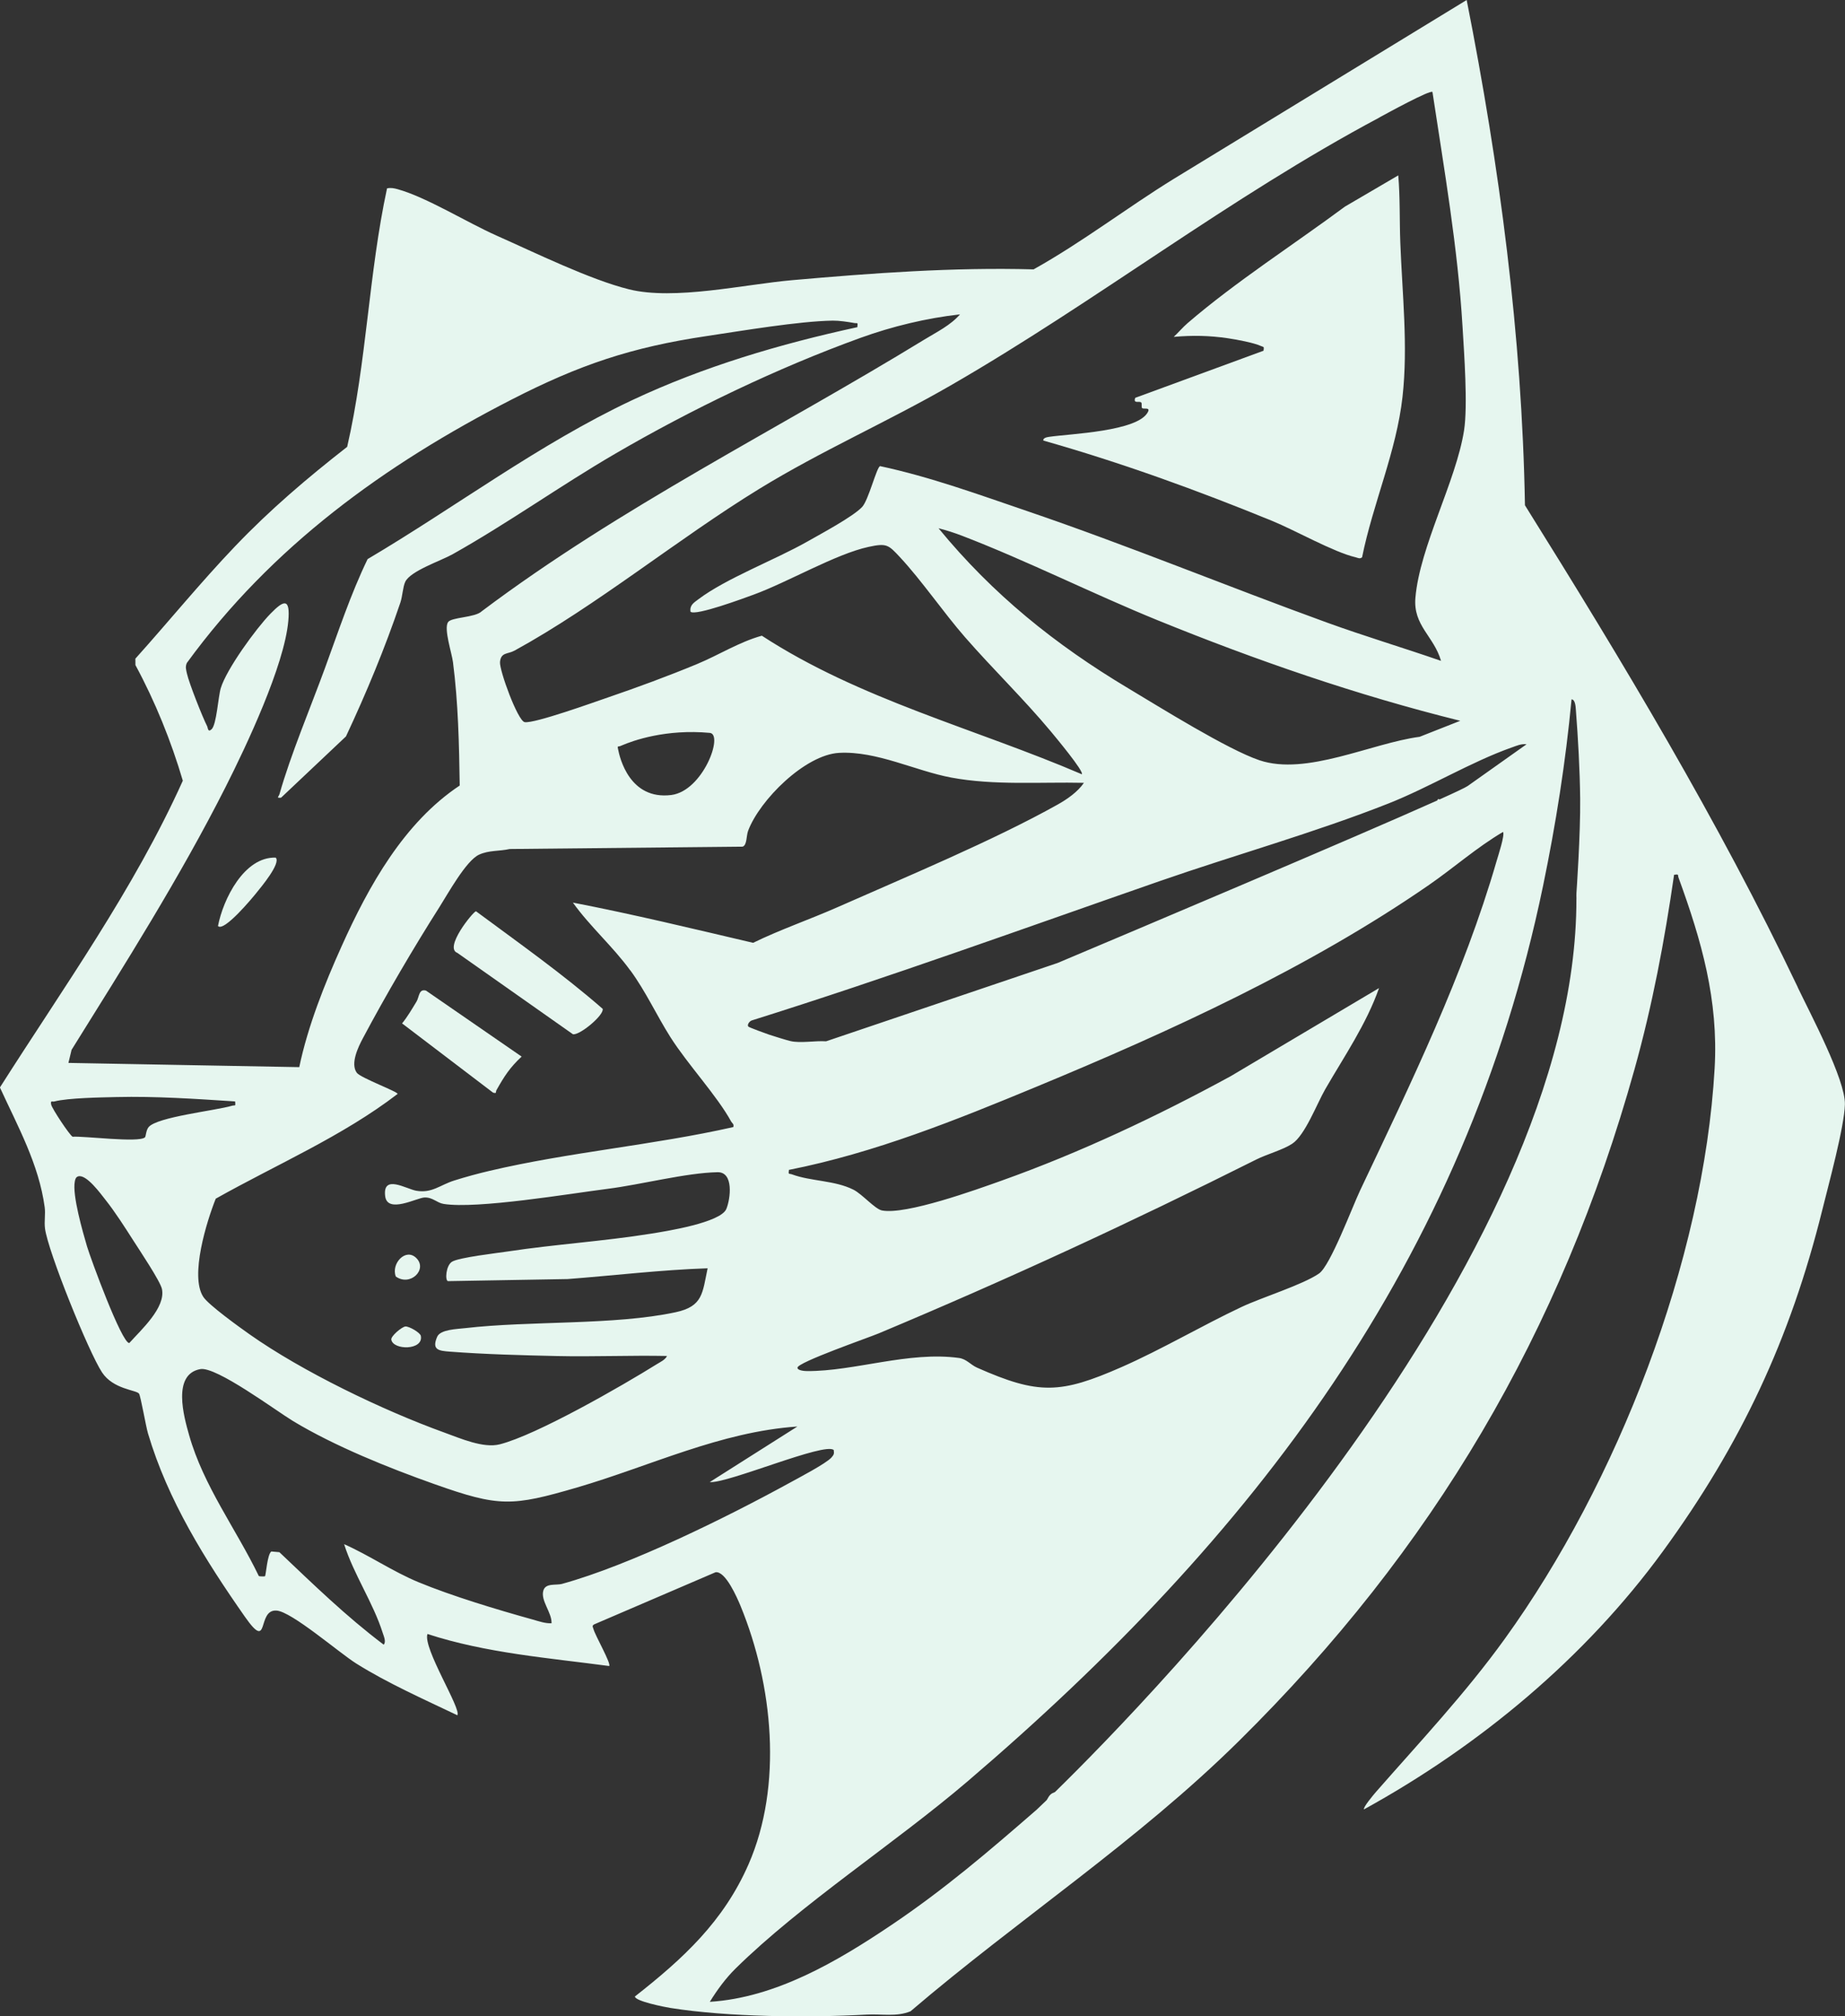 <?xml version="1.0" encoding="UTF-8"?>
<svg id="Layer_1" data-name="Layer 1" xmlns="http://www.w3.org/2000/svg" viewBox="0 0 702.1 767.11">
  <rect x="0" y="0" width="702.1" height="767.11" fill="#333333" stroke="none"/>
  <defs>
    <style>
      .cls-1 {
        fill: #e6f6ef;
      }
    </style>
  </defs>
  <path class="cls-1" d="M174.06,362.53l43.96,30.94c2.5.53,11.93-7.27,11.32-9.67-15.22-13.27-31.94-25.07-48.21-37.12-1.12.18-12.32,13.96-7.06,15.85Z"/>
  <path class="cls-1" d="M158.49,381.06c-1.71,2.82-3.4,5.72-5.48,8.29l34.62,26.34c1.59.41.88-.23,1.29-.94,2.96-5.26,5.04-8.53,9.58-12.78l-36.39-25.1c-2.78-.79-2.55,2.42-3.62,4.2Z"/>
  <path class="cls-1" d="M158.44,478.63c-4.06-4.06-9.71,2.16-7.82,7.01,5.47,3.92,12.19-2.65,7.82-7.01Z"/>
  <path class="cls-1" d="M160.15,508.24c-.26-1.3-4.56-3.72-5.87-3.59-1.36.12-5.6,3.68-5.37,5.01.69,4.08,12.29,4.13,11.24-1.42Z"/>
  <path class="cls-1" d="M515.82,212c.87.2,1.64.76,2.51.02,4.12-20.43,13.09-40.3,15.39-61.09,2.15-19.31-.12-39.27-.84-58.55-.33-8.54-.05-17.13-.78-25.66l-20.28,11.87c-19.38,14.37-41.62,28.62-59.84,44.3-1.89,1.62-3.49,3.57-5.32,5.27,7.16-.63,13.5-.52,20.62.53,3.24.48,9.71,1.66,12.52,2.93,1.1.5,1.29.09,1.03,1.81l-48.82,17.92c-.92,2.42,1.65,1.08,2.28,1.78.37.42-.05,1.67.33,2.12.47.53,3.11-.43,2.27,1.37-3.55,7.56-29.98,8.42-37.63,9.57-.71.11-2.44.37-2.22,1.42,29.6,8.39,58.58,18.91,87.04,30.55,8.79,3.59,23.44,11.91,31.74,13.84Z"/>
  <path class="cls-1" d="M82.96,352.31c2.27,2.34,13.15-10.78,14.62-12.63,1.58-1.96,9.44-11.28,7.34-13.4-12.01-.4-20.02,15.83-21.97,26.03Z"/>
  <path class="cls-1" d="M684.14,375.62c-30.28-63.5-66.62-123.82-103.83-183.39-1.13-64.68-9.66-128.95-22.18-192.23l-111.4,68.01c-18.04,11.12-34.87,24.13-53.41,34.47-30.76-.84-61.31,1.42-91.89,4.11-18.29,1.61-44.77,7.77-62.08,3.48-14.84-3.68-35.89-14.01-50.36-20.43-11.13-4.94-26.7-14.61-37.67-17.66-1.32-.37-2.66-.64-4.04-.31-6.99,32.42-7.74,66.07-15.17,98.33-15.26,11.92-29.28,23.83-42.68,37.86-13.12,13.73-25.22,28.59-37.91,42.72l.02,2.45c7.54,13.94,13.58,28.91,18.03,43.98-18.64,41.39-45.34,78.54-69.6,116.71,6.79,14.81,14.82,29.16,17.04,45.59.34,2.55-.23,5.35.11,8.03,1.12,8.79,16.64,47.11,21.71,54.78,4.27,6.48,13.07,6.66,14.07,8.08.63.89,2.61,12.43,3.41,15.12,7.56,25.51,21.78,48.18,36.86,69.73,9.66,13.79,4.38-2.82,12.05-2.32,5.78.38,23.86,16.08,30.34,20.14,11.96,7.5,25.73,13.6,38.48,19.69,1.67-2.29-13.21-25.58-11.38-30.92,22.33,7.28,45.99,9.09,69.16,12.19.86-.84-5.38-11.73-5.97-14.04-.2-.74-.72-1.23.24-1.8l46.21-19.84c3.8-.53,8.23,9.73,9.55,12.92,12.25,29.86,16.13,68.16,3.01,98.17-9.51,21.76-24.91,35.93-43.25,50.31.03,1.8,11.48,4.05,13.53,4.37,22.06,3.49,52.4,3.74,74.71,2.52,5.55-.31,11.36.94,16.65-1.26,41.21-35.2,86.22-64.55,124.98-102.84,73.79-72.88,122.52-155.35,150.51-255.51,6.81-24.36,11.46-49.02,15.07-74.04,1.99-.26,1.29,0,1.7,1.13,8.77,24.08,15.21,46.47,13.73,72.49-4.17,73.44-37.12,157.88-79.88,217.11-15.01,20.81-32.25,39.09-49.09,58.32-.68.79-5.02,5.93-4.45,6.52,43.95-24.19,84.13-57.58,113.75-98.2,29.67-40.68,48.45-80.75,60.62-129.77,2.33-9.43,8.43-31.72,8.62-40.26.22-9.38-13.32-34.78-17.95-44.5ZM575.24,284.39c1.87-.66,3.62-1.49,5.68-1.24l-22.39,15.87c-.84.59-4.71,2.43-10.76,5.14-.38-.36-.64-.12-.85.38-31.41,14.09-116.76,50.14-144.46,61.82l-88.1,29.8c-4.08-.29-9.74.81-13.57-.09-1.35-.3-6.68-1.96-8.13-2.45-1.1-.37-7.65-2.74-7.91-3.08-.52-.71.46-2.02,1.33-2.32,52.19-16.38,103.63-35.05,155.28-53.02,28.57-9.93,58.88-18.41,86.89-29.47,15.7-6.19,31.38-15.81,46.99-21.35ZM468.37,409.41c-27.77,15.14-57.33,29.1-87.18,39.74-9.76,3.48-36.44,13.12-45.57,11.36-2.63-.51-7.49-6.19-10.83-7.89-7.15-3.6-16.14-3.15-23.44-5.85-1.12-.41-1.4.3-1.14-1.69,32.57-6.44,63.59-18.96,94.12-31.6,51.1-21.16,103.89-45.33,149.42-76.78,9.51-6.57,18.22-14.31,28.21-20.19.79,1.07-1.87,9.09-2.42,11-12.58,43.48-32.7,84.7-51.97,125.4-2.95,6.22-11.32,28.61-15.61,31.58-6.23,4.31-21.63,9.03-29.55,12.76-15.2,7.17-30.25,16.09-45.54,22.82-23.33,10.25-31.62,10.62-55.05.25-2.52-1.12-4-3.29-6.89-3.69-19.09-2.63-39.75,5.09-57.81,4.99-.97-.01-3.66-.2-3.65-1.29.04-2.05,26.94-11.39,30.89-13.04,49.83-20.88,95.5-42.03,143.75-66.18,4.02-2.01,9.99-3.61,13.58-5.95,4.91-3.17,9.47-15.31,12.61-20.75,7.25-12.57,15.62-24.69,20.48-38.5l-56.41,33.5ZM239.85,369.14c6,8.23,9.95,17.02,15.26,25.42,6.67,10.5,17.71,22.23,23.16,32.17.38.67,1.13.85.78,2.06-30.57,6.9-62.31,9.49-92.79,16.66-4.48,1.05-9.02,2.29-13.41,3.67-5.38,1.69-8.49,4.93-14.44,3.89-3.83-.67-12.86-6.41-11.84,2.04.81,6.82,12.03.66,14.92.53,3.21-.14,4.71,2.04,7.36,2.45,12.68,2.02,47.93-3.91,62.49-5.76,12.58-1.59,29.8-6.09,41.71-6.31,6.22-.12,4.96,10.06,3.36,13.96-2.15,5.24-23.03,8.52-28.8,9.44-17.92,2.87-36.31,4.02-54.29,6.74-4.18.63-18.71,2.29-21.32,3.92-2.35,1.48-2.7,7.2-1.52,7.38l45.54-.79c17.74-1.35,35.5-3.5,53.26-4.1-2,9.45-1.76,14.48-12.16,16.72-23.44,5.02-55.25,3.18-80.18,6.06-3.06.36-9.35.48-10.57,3.27-2.18,5.02.58,5.35,4.88,5.67,13.32,1.01,27.28,1.37,40.63,1.67,13.96.31,27.98-.31,41.94-.03-.64,1.44-2.52,2.28-3.82,3.09-13.27,8.28-45.7,26.93-59.8,30.52-6.28,1.61-15.07-2.29-21.22-4.51-23.31-8.43-53.89-23.14-74.09-37.39-3.68-2.6-15.5-11.08-17.53-14.2-5.19-7.94,1.32-28.78,4.74-37.35,23.13-13.02,48.08-23.66,69.19-39.84.36-.8-14.08-6.09-15.52-8.07-2.53-3.49.57-9.85,2.37-13.21,8.55-16.09,19.31-34.45,29.1-49.84,3.23-5.08,10.14-17.67,15.07-19.92,3.78-1.73,7.64-1.25,11.67-2.15l88.62-.89c1.71-.59,1.37-4.12,2.09-6.04,4.42-11.74,21.68-28.94,34.64-29.65,14.31-.77,29.07,6.87,42.66,9.4,16.4,3.06,33.85,1.63,50.49,2-2.38,3.48-6.38,6.24-10.02,8.28-24.2,13.56-57.9,27.61-83.81,39.06-10.6,4.68-21.63,8.44-32.06,13.53-22.77-5.33-45.63-10.87-68.58-15.3,6.54,9.13,15.15,16.62,21.82,25.78ZM235.07,284.32v-.03c.02-.43.39-.27.86-.41.21-.09.44-.2.73-.3,4.25-1.83,16.73-6.3,33.45-4.76,5.34.5-2.59,22.13-14.69,23.64-15.75,1.95-19.58-14.03-20.23-17.5,0-.02,0-.03-.01-.05-.07-.26-.1-.44-.1-.57ZM357.17,200.98c2.99.75,6.05,1.75,8.94,2.85,24.81,9.54,49.7,22.08,74.44,32.15,37.45,15.22,75.84,28.51,115.14,38.24l-15.45,6.09c-18.32,2.41-43.09,14.96-60.99,8.92-12.14-4.1-37.85-20.16-49.92-27.38-27.85-16.65-51.51-35.7-72.17-60.86ZM525.05,44.61c2.48-1.33,19.08-10.47,20.06-9.62,4.46,29.5,9.64,59.21,11.43,89.06.62,10.3,2.07,30.24.59,39.71-3.03,19.34-16.85,44.15-18.51,63.67-.9,10.62,7.03,14.57,9.75,23.99-14.44-5-29.19-9.41-43.55-14.62-38.07-13.82-75.5-29.26-113.88-42.34-18.44-6.28-36.93-13.04-56.02-17.12-1.31.3-4.39,12.92-6.85,15.54-3.46,3.69-15.84,10.31-20.82,13.14-12.28,6.98-30.88,13.97-41.49,21.97-1.68,1.28-3.38,2.22-2.99,4.73,1.81,1.75,20.62-5.25,24.02-6.49,13.04-4.77,31.29-15.47,43.68-18.16,6.96-1.51,7.57-.85,12.02,3.93,8.39,9.02,16.41,20.87,24.82,30.51,10.59,12.12,22.26,23.4,32.58,35.77,1.33,1.62,12.8,15.31,11.78,16.28-40.59-17.42-84.48-28.4-121.76-52.71-8.7,2.42-16.38,7.36-24.71,10.81-11.02,4.56-22.46,8.78-33.74,12.64-5.26,1.8-28.07,10.02-31.79,9.44-2.64-.42-9.69-19.77-9.4-22.89.36-3.78,2.94-2.91,5.51-4.32,31.34-17.16,62.11-42.5,93.08-61.5,23.59-14.48,48.96-25.59,72.89-39.39,55.58-32.06,105.96-71.45,163.28-101.99ZM27.19,399.48c20.3-32.57,41.31-65.77,58.64-100.04,7.93-15.68,22.37-46.24,23.88-63.17.79-8.83-1.63-8.1-6.81-2.76-5.47,5.62-16.7,21.05-18.89,28.3-.99,3.28-1.59,13.88-3.49,15.63-1.44,1.35-1.37-.51-1.69-1.15-1.78-3.49-6.89-16.4-7.68-19.99-.31-1.45-.74-2.61-.03-4.11,32.32-44.34,75.18-75.37,123.59-100.19,25.73-13.19,45.48-19.88,74.29-24.16,13.49-2.01,34.9-5.64,47.9-5.86,2.38-.03,5.75.47,8.13.9,1.32.25,1.42-.54,1.24,1.59-29.42,6.39-58.46,14.95-85.73,27.78-35.53,16.74-66.97,40.54-100.65,60.46-6.46,13.35-11.14,27.6-16.25,41.53-5.41,14.78-13.12,33.12-17.26,47.82-.31,1.12-1.49,1.57.59,1.41l24.69-23.31c7.78-16.6,14.81-33.54,20.7-50.91.82-2.44.94-5.99,1.86-7.91,1.97-4.14,13.52-7.96,18-10.47,21.11-11.84,40.94-26.05,61.86-38.23,28.93-16.86,61.87-32.71,93.4-44.11,12.03-4.35,25.12-7.51,37.85-8.93-3.65,4.2-8.91,6.74-13.59,9.6-56.18,34.39-115.51,63.59-168.41,103.35-2.52,2.48-11.7,2.2-12.88,4.21-1.57,2.66,1.48,11.63,1.93,15.17,2,15.5,2.33,31.29,2.56,46.92-21.23,14.11-34.62,38.21-44.9,61.05-6.55,14.53-12.9,30.52-16.16,46.09l-87.84-1.61,1.18-4.9ZM19.48,420.26c-.33-1.79.35-.99,1.23-1.22,5.26-1.35,17.59-1.53,23.56-1.67,15.08-.36,30.17.69,45.2,1.66.24,2.12-.01,1.29-1.19,1.65-6.35,1.87-28.54,4.24-31.74,8.14-1.02,1.25-.99,3.54-1.39,3.89-2.39,2.12-23.04-.56-27.52-.25-1.11-.54-7.88-10.76-8.14-12.2ZM49.19,510.96c-2.89,0-14.71-32.17-16.08-36.79-1.65-5.61-5.63-19.43-4.65-24.63.15-.85.36-1.71,1.29-2,3.14-.92,8.62,6.7,10.43,8.98,3.65,4.6,7.39,10.47,10.58,15.46,2.2,3.45,10.25,15.45,10.87,18.42,1.48,7.08-7.98,15.58-12.43,20.55ZM214,602.56c-2.43.67-6.38-.43-7.24,2.58-1.1,3.84,3.32,8.39,3.12,12.42-2.48.1-4.8-.76-7.13-1.41-13.5-3.75-30.71-8.92-43.54-14.23-9.77-4.05-18.61-10.17-28.26-14.45,3.63,11.46,11.08,22.33,14.68,33.73.39,1.24,1.41,3.4.38,4.5-14.16-10.65-26.86-23.01-39.69-35.18l-3.07-.27c-1.56,1.08-2.04,9.11-2.42,9.43-.11.09-2.07.1-2.34-.09-8.66-17.93-21.04-34.24-26.53-53.62-1.99-6.99-6.52-23.11,4.25-25.1,6.04-1.12,28.84,15.85,35.27,19.74,15.79,9.55,36.52,17.89,54.03,24.08,24.41,8.64,29.28,8.46,54.12,1.2,27.77-8.11,54.53-21.2,83.81-23.18l-33.36,21.14c6.73.61,43.94-15.35,47.19-12.19.21,1.42.05,1.79-.85,2.82-1.97,2.28-12.87,7.96-16.22,9.81-23.76,13.02-60.49,31.16-86.23,38.26ZM599.89,341.92c.27,137.95-162.4,304.64-198.45,339.87-.61.23-1.16.49-1.58.84-.66.53-1.05,1.41-1.55,2.21-2.51,2.41-3.87,3.69-3.88,3.7-18.2,15.81-35.03,30.25-55.38,43.93-20.45,13.75-43.84,27.53-68.93,29.11,2.74-4.46,6.02-8.94,9.75-12.62,25.07-24.68,60.72-47.68,88.27-71.2,108.67-92.79,189.41-197.69,219.06-340.75,4.85-23.41,8.6-47.11,10.84-70.94,1.37.01,1.55,2.71,1.62,3.66.86,11.14,1.54,23.05,1.66,34.14.15,13.5-1.42,35.91-1.42,35.91-.03.71-.02,1.42.01,2.15Z"/>
</svg>